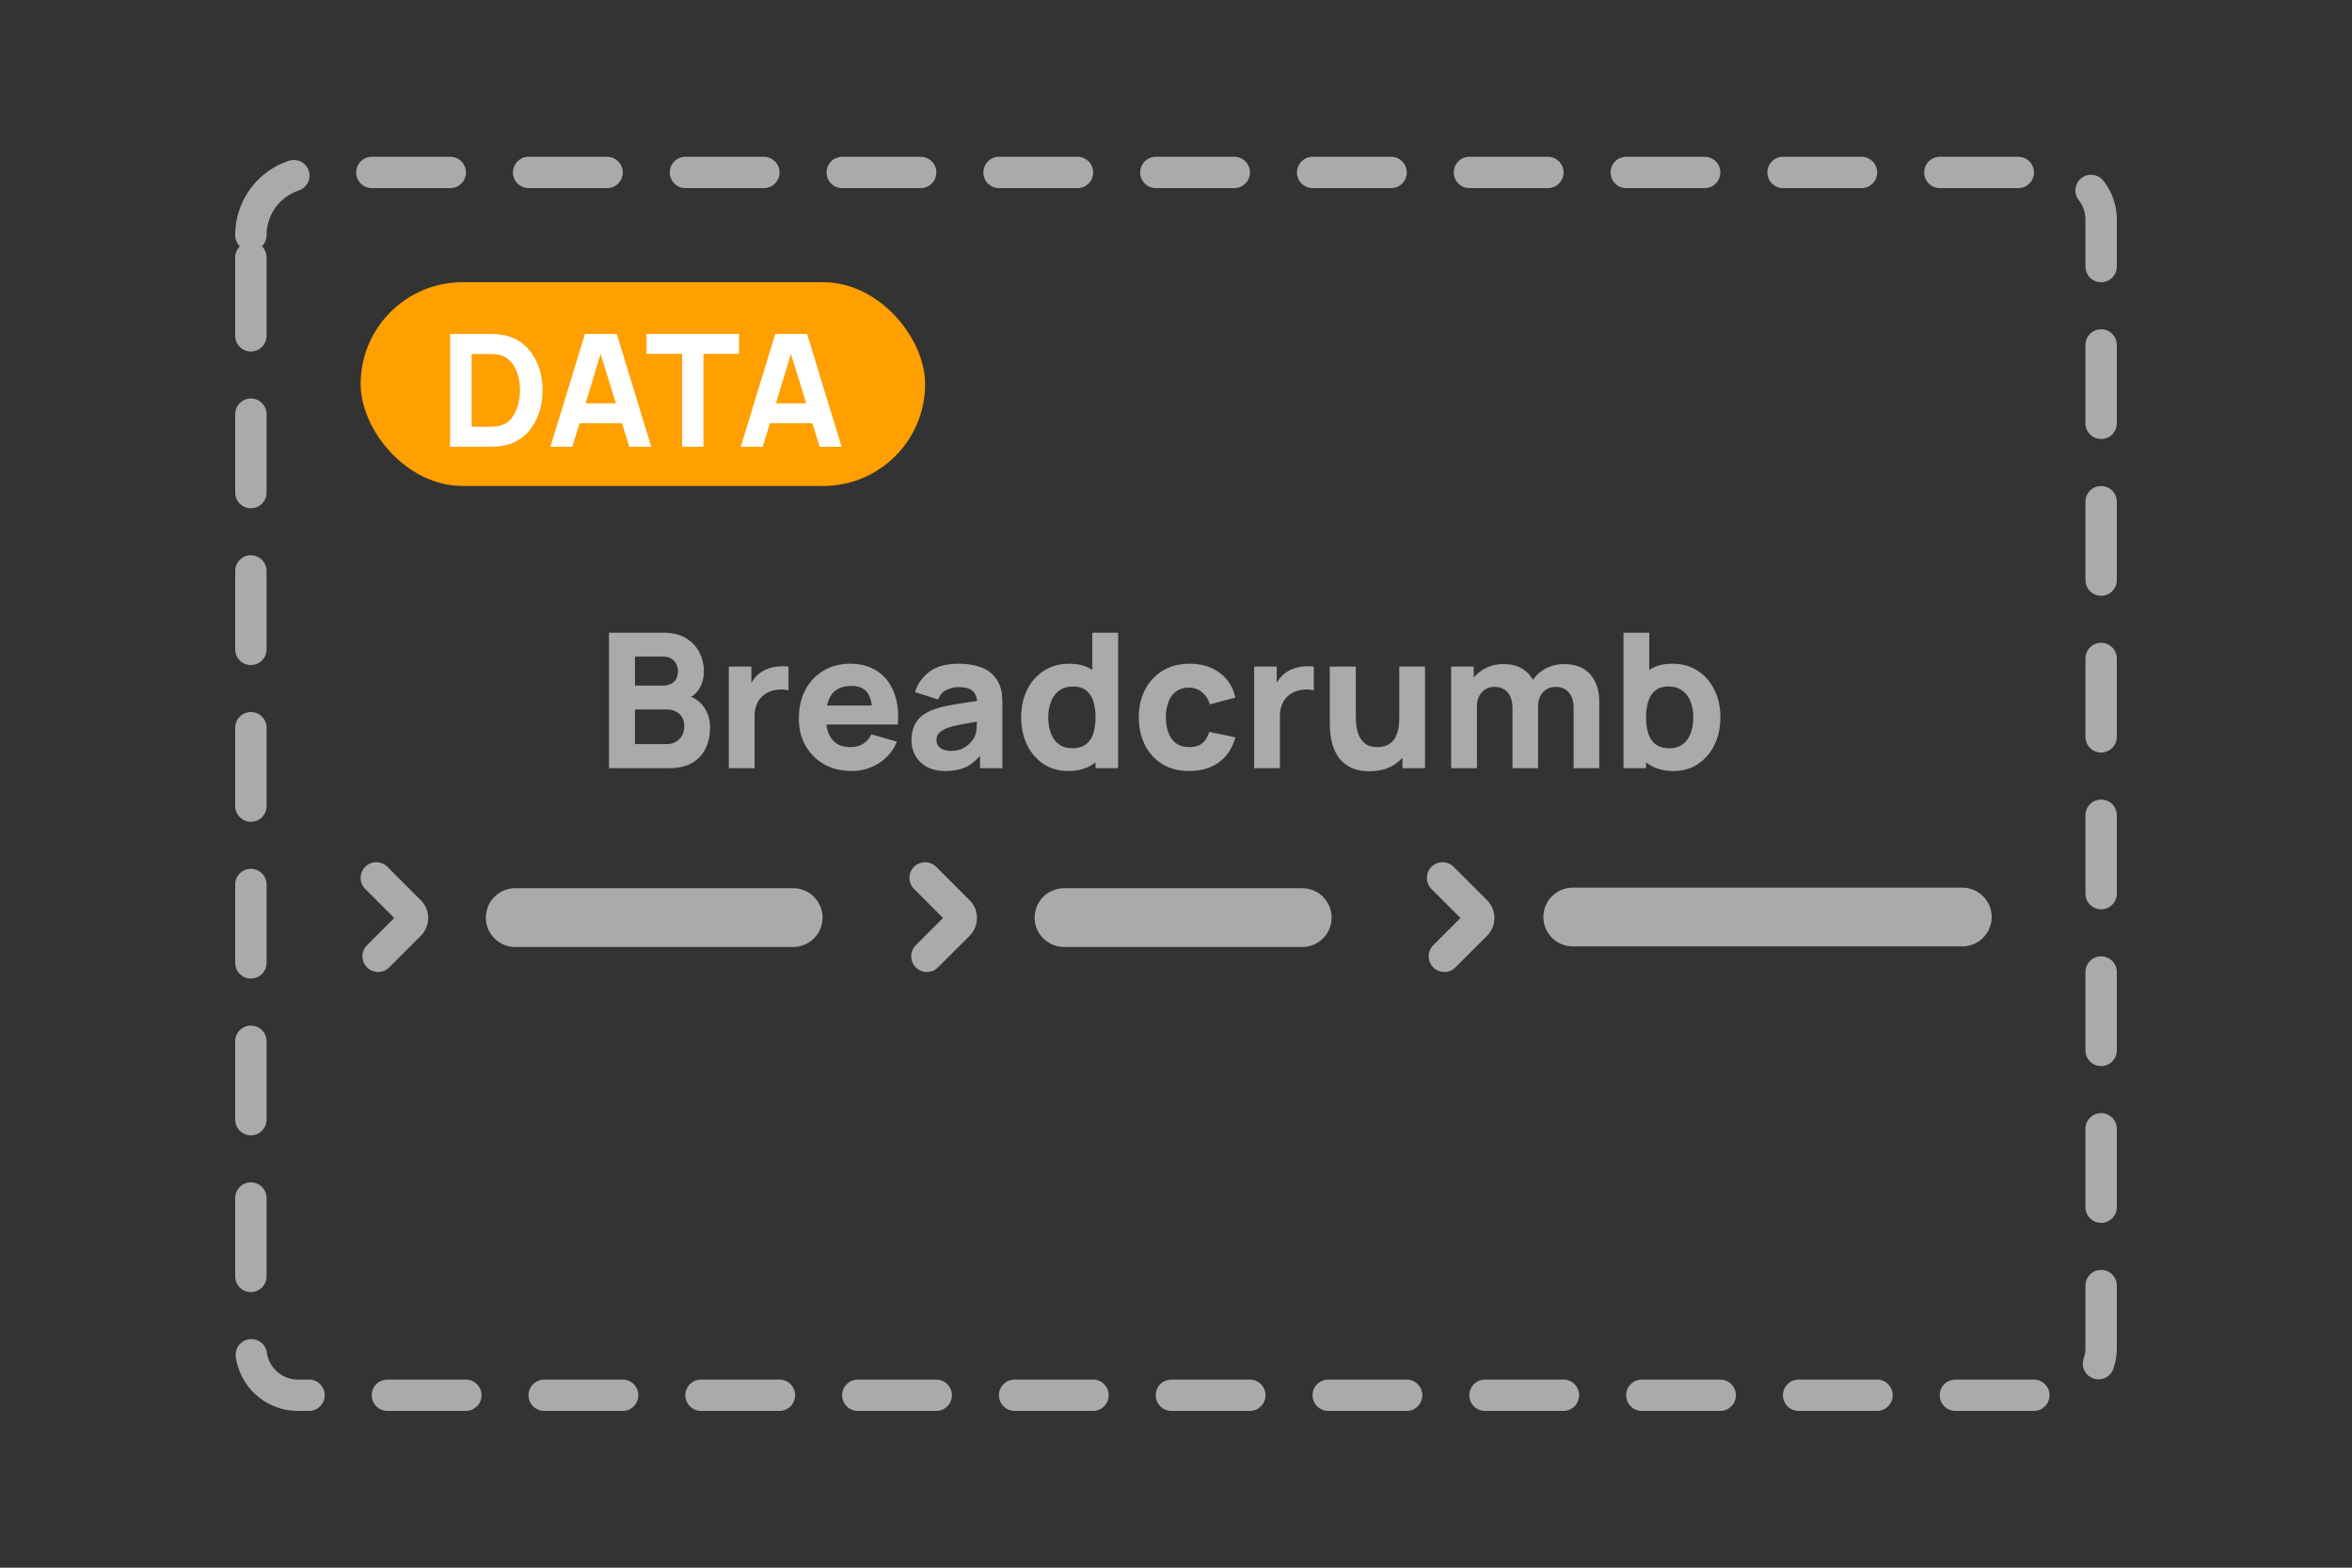 <?xml version="1.0" encoding="UTF-8" standalone="no"?>
<svg
   fill="none"
   viewBox="0 0 150 100"
   version="1.1"
   id="svg7"
   xmlns="http://www.w3.org/2000/svg"
   xmlns:svg="http://www.w3.org/2000/svg">
  <rect x="0" y="0" width="150" height="100" fill="#333333" stroke="none"/>
  <defs
     id="defs7">
    <clipPath
       id="a">
      <rect
         width="36"
         height="13"
         x="23"
         y="18"
         fill="#ffffff"
         rx="6.5"
         id="rect4" />
    </clipPath>
  </defs>
  <g
     stroke="#AAA"
     stroke-linecap="round"
     id="g6">
    <path
       stroke-linejoin="bevel"
       stroke-width="3.75"
       d="M32.86 58.532h17.722"
       id="path1" />
    <path
       stroke-linejoin="round"
       stroke-width="2"
       d="m24.114 61 2.013-2.013a.604.604 0 0 0 0-.86L24 56"
       id="path2" />
    <path
       stroke-linejoin="bevel"
       stroke-width="3.75"
       d="M67.86 58.532h15.19"
       id="path3" />
    <path
       stroke-linejoin="round"
       stroke-width="2"
       d="m59.114 61 2.013-2.013a.604.604 0 0 0 0-.86L59 56"
       id="path4" />
    <path
       stroke-linejoin="bevel"
       stroke-width="3.75"
       d="M100.304 58.494h24.842"
       id="path5" />
    <path
       stroke-linejoin="round"
       stroke-width="2"
       d="m92.114 61 2.013-2.013a.604.604 0 0 0 0-.86L92 56"
       id="path6" />
  </g>
  <path
     fill="#AAA"
     d="M38.84 49v-8.64h3.456c.616 0 1.114.124 1.494.372.38.244.658.552.834.924.176.372.264.748.264 1.128 0 .484-.11.886-.33 1.206-.216.32-.514.534-.894.642v-.3c.54.112.944.362 1.212.75.272.388.408.822.408 1.302 0 .516-.096.97-.288 1.362-.188.392-.476.7-.864.924-.388.22-.876.33-1.464.33zm1.656-1.536H42.5c.22 0 .416-.046.588-.138.172-.096.306-.228.402-.396.1-.172.15-.374.15-.606 0-.204-.042-.386-.126-.546a.899.899 0 0 0-.384-.378 1.255 1.255 0 0 0-.63-.144h-2.004zm0-3.732h1.776a1.2 1.2 0 0 0 .492-.096.765.765 0 0 0 .342-.294.98.98 0 0 0 .126-.522.952.952 0 0 0-.246-.666c-.164-.18-.402-.27-.714-.27h-1.776zM46.481 49v-6.48h1.44v1.584l-.156-.204a2.39 2.39 0 0 1 .336-.612c.14-.184.312-.336.516-.456.156-.096.326-.17.51-.222.184-.056.374-.09.57-.102a2.89 2.89 0 0 1 .588.012v1.524a1.657 1.657 0 0 0-.63-.054c-.236.016-.45.07-.642.162a1.453 1.453 0 0 0-.786.87 2.025 2.025 0 0 0-.102.666V49zm7.84.18c-.664 0-1.25-.142-1.758-.426a3.15 3.15 0 0 1-1.188-1.182c-.284-.504-.426-1.08-.426-1.728 0-.708.14-1.324.42-1.848.28-.524.666-.93 1.158-1.218.492-.292 1.058-.438 1.698-.438.68 0 1.258.16 1.734.48.476.32.828.77 1.056 1.35.228.58.308 1.262.24 2.046H55.64v-.6c0-.66-.106-1.134-.318-1.422-.208-.292-.55-.438-1.026-.438-.556 0-.966.17-1.23.51-.26.336-.39.834-.39 1.494 0 .604.13 1.072.39 1.404.264.328.65.492 1.158.492.32 0 .594-.07.822-.21a1.34 1.34 0 0 0 .522-.606l1.632.468a2.866 2.866 0 0 1-1.158 1.38 3.183 3.183 0 0 1-1.722.492m-2.148-2.964v-1.212h4.296v1.212zm8.12 2.964c-.465 0-.859-.088-1.183-.264a1.877 1.877 0 0 1-.732-.714 2.03 2.03 0 0 1-.246-.99c0-.3.046-.574.138-.822.092-.248.24-.466.444-.654.208-.192.486-.352.834-.48.24-.088.526-.166.858-.234a19.21 19.21 0 0 1 1.128-.192l1.386-.21-.588.324c0-.384-.092-.666-.276-.846-.184-.18-.492-.27-.924-.27-.24 0-.49.058-.75.174-.26.116-.442.322-.546.618l-1.476-.468c.164-.536.472-.972.924-1.308.452-.336 1.068-.504 1.848-.504.572 0 1.08.088 1.524.264.444.176.78.48 1.008.912.128.24.204.48.228.72.024.24.036.508.036.804V49H62.5v-1.332l.204.276c-.316.436-.658.752-1.026.948-.364.192-.826.288-1.386.288m.347-1.284c.3 0 .552-.052.756-.156.208-.108.372-.23.492-.366.124-.136.208-.25.252-.342.084-.176.132-.38.144-.612a8.98 8.98 0 0 0 .024-.588l.48.12c-.484.08-.876.148-1.176.204-.3.052-.542.1-.726.144a4.235 4.235 0 0 0-.486.144c-.16.064-.29.134-.39.21a.756.756 0 0 0-.216.24.648.648 0 0 0-.066.294c0 .148.036.276.108.384a.724.724 0 0 0 .318.24c.136.056.298.084.486.084m7.476 1.284c-.596 0-1.118-.15-1.566-.45a3.049 3.049 0 0 1-1.05-1.224c-.248-.516-.372-1.098-.372-1.746 0-.66.126-1.246.378-1.758a3 3 0 0 1 1.074-1.218c.46-.296 1-.444 1.62-.444.616 0 1.134.15 1.554.45.42.3.738.708.954 1.224.216.516.324 1.098.324 1.746 0 .648-.11 1.23-.33 1.746a2.74 2.74 0 0 1-.972 1.224c-.432.3-.97.45-1.614.45m.264-1.452c.364 0 .654-.082.87-.246.22-.164.378-.394.474-.69a3.35 3.35 0 0 0 .144-1.032 3.35 3.35 0 0 0-.144-1.032 1.383 1.383 0 0 0-.462-.69c-.208-.164-.482-.246-.822-.246-.364 0-.664.09-.9.27a1.554 1.554 0 0 0-.516.714 2.76 2.76 0 0 0-.168.984c0 .364.054.696.162.996.108.296.274.532.498.708.224.176.512.264.864.264M69.868 49v-4.44h-.204v-4.2h1.644V49zm5.976.18c-.672 0-1.248-.15-1.728-.45a2.97 2.97 0 0 1-1.104-1.224c-.256-.516-.384-1.098-.384-1.746 0-.656.132-1.242.396-1.758a3.04 3.04 0 0 1 1.128-1.218c.484-.296 1.056-.444 1.716-.444.764 0 1.404.194 1.92.582.52.384.852.91.996 1.578l-1.632.432a1.48 1.48 0 0 0-.504-.786 1.256 1.256 0 0 0-.804-.282c-.344 0-.626.084-.846.252-.22.164-.382.39-.486.678a2.797 2.797 0 0 0-.156.966c0 .564.124 1.022.372 1.374.252.348.624.522 1.116.522.368 0 .648-.084.84-.252.192-.168.336-.408.432-.72l1.668.348c-.184.688-.532 1.218-1.044 1.59-.512.372-1.144.558-1.896.558m4.14-.18v-6.48h1.44v1.584l-.156-.204a2.39 2.39 0 0 1 .337-.612c.14-.184.311-.336.516-.456.156-.096.326-.17.51-.222.183-.056.373-.09.57-.102a2.89 2.89 0 0 1 .588.012v1.524a1.657 1.657 0 0 0-.63-.054c-.237.016-.45.07-.643.162a1.453 1.453 0 0 0-.785.87 2.025 2.025 0 0 0-.102.666V49zm7.358.192c-.508 0-.922-.086-1.242-.258-.32-.172-.57-.39-.75-.654a2.768 2.768 0 0 1-.378-.822 4.232 4.232 0 0 1-.138-.786 8.556 8.556 0 0 1-.024-.516V42.52h1.656v3.06c0 .148.008.338.024.57.016.228.066.458.15.69.084.232.22.426.408.582.192.156.462.234.81.234.14 0 .29-.022.45-.066.16-.044.31-.128.45-.252.14-.128.254-.314.342-.558.092-.248.138-.572.138-.972l.936.444c0 .512-.104.992-.312 1.44-.208.448-.522.81-.942 1.086-.416.276-.942.414-1.578.414m2.1-.192v-2.148h-.204V42.52h1.644V49zm10.917 0v-3.828c0-.428-.102-.76-.306-.996-.2-.24-.478-.36-.834-.36-.228 0-.426.054-.594.162-.168.104-.3.252-.396.444a1.47 1.47 0 0 0-.138.654l-.684-.456c0-.444.104-.836.312-1.176.212-.34.494-.604.846-.792a2.45 2.45 0 0 1 1.182-.288c.74 0 1.298.22 1.674.66.38.436.57 1.008.57 1.716V49zm-7.812 0v-6.48h1.44v2.148h.204V49zm3.912 0v-3.828c0-.428-.102-.76-.306-.996-.2-.24-.478-.36-.834-.36-.34 0-.614.118-.822.354-.204.232-.306.534-.306.906l-.684-.48c0-.424.106-.804.318-1.14.212-.336.496-.602.852-.798a2.48 2.48 0 0 1 1.206-.294c.508 0 .924.108 1.248.324.328.216.57.504.726.864.156.36.234.756.234 1.188V49zm10.272.18c-.644 0-1.182-.15-1.614-.45a2.779 2.779 0 0 1-.978-1.224c-.216-.516-.324-1.098-.324-1.746 0-.648.108-1.23.324-1.746.216-.516.534-.924.954-1.224.42-.3.938-.45 1.554-.45.62 0 1.16.148 1.62.444.46.296.816.702 1.068 1.218.256.512.384 1.098.384 1.758 0 .648-.126 1.23-.378 1.746a3.005 3.005 0 0 1-1.044 1.224c-.448.3-.97.45-1.566.45m-3.192-.18v-8.64h1.644v4.2h-.204V49zm2.928-1.272c.352 0 .64-.088.864-.264.224-.176.39-.412.498-.708.108-.3.162-.632.162-.996 0-.36-.056-.688-.168-.984a1.537 1.537 0 0 0-.522-.714c-.232-.18-.53-.27-.894-.27-.34 0-.616.082-.828.246a1.4 1.4 0 0 0-.456.69 3.35 3.35 0 0 0-.144 1.032c0 .392.048.736.144 1.032.096.296.252.526.468.69.22.164.512.246.876.246"
     id="path7" />
  <path
     stroke="#aaaaaa"
     stroke-dasharray="5, 5"
     stroke-linecap="round"
     stroke-width="2"
     d="m 16,15 a 4,4 0 0 1 4,-4 h 111 a 3,3 0 0 1 3,3 v 72 a 3,3 0 0 1 -3,3 H 19 a 3,3 0 0 1 -3,-3 z"
     id="path1-1" />
  <g
     clip-path="url(#a)"
     id="g2">
    <rect
       width="36"
       height="13"
       x="23"
       y="18"
       fill="#ff9f00"
       rx="6.5"
       id="rect1" />
    <path
       fill="#ffffff"
       d="m 28.7,28.5 v -7.2 h 2.33 l 0.35,0.005 c 0.177,0.003 0.347,0.015 0.51,0.035 0.58,0.07 1.072,0.272 1.475,0.605 0.403,0.333 0.71,0.757 0.92,1.27 0.21,0.513 0.315,1.075 0.315,1.685 0,0.61 -0.105,1.172 -0.315,1.685 -0.21,0.513 -0.517,0.937 -0.92,1.27 -0.403,0.333 -0.895,0.535 -1.475,0.605 -0.163,0.02 -0.333,0.032 -0.51,0.035 L 31.03,28.5 Z m 1.38,-1.28 h 0.95 c 0.09,0 0.212,-0.002 0.365,-0.005 A 2.94,2.94 0 0 0 31.81,27.17 c 0.313,-0.063 0.568,-0.21 0.765,-0.44 0.2,-0.23 0.347,-0.507 0.44,-0.83 0.097,-0.323 0.145,-0.657 0.145,-1 0,-0.36 -0.05,-0.702 -0.15,-1.025 A 2.119,2.119 0 0 0 32.565,23.055 1.333,1.333 0 0 0 31.81,22.63 2.192,2.192 0 0 0 31.395,22.585 17.95,17.95 0 0 0 31.03,22.58 h -0.95 z m 5.024,1.28 2.2,-7.2 h 2.03 l 2.2,7.2 h -1.4 l -1.96,-6.35 h 0.26 l -1.93,6.35 z m 1.32,-1.5 v -1.27 h 3.8 V 27 Z m 7.08,1.5 v -5.93 h -2.27 V 21.3 h 5.9 v 1.27 h -2.27 v 5.93 z m 3.739,0 2.2,-7.2 h 2.03 l 2.2,7.2 h -1.4 l -1.96,-6.35 h 0.26 l -1.93,6.35 z m 1.32,-1.5 v -1.27 h 3.8 V 27 Z"
       id="path2-6" />
  </g>
</svg>
